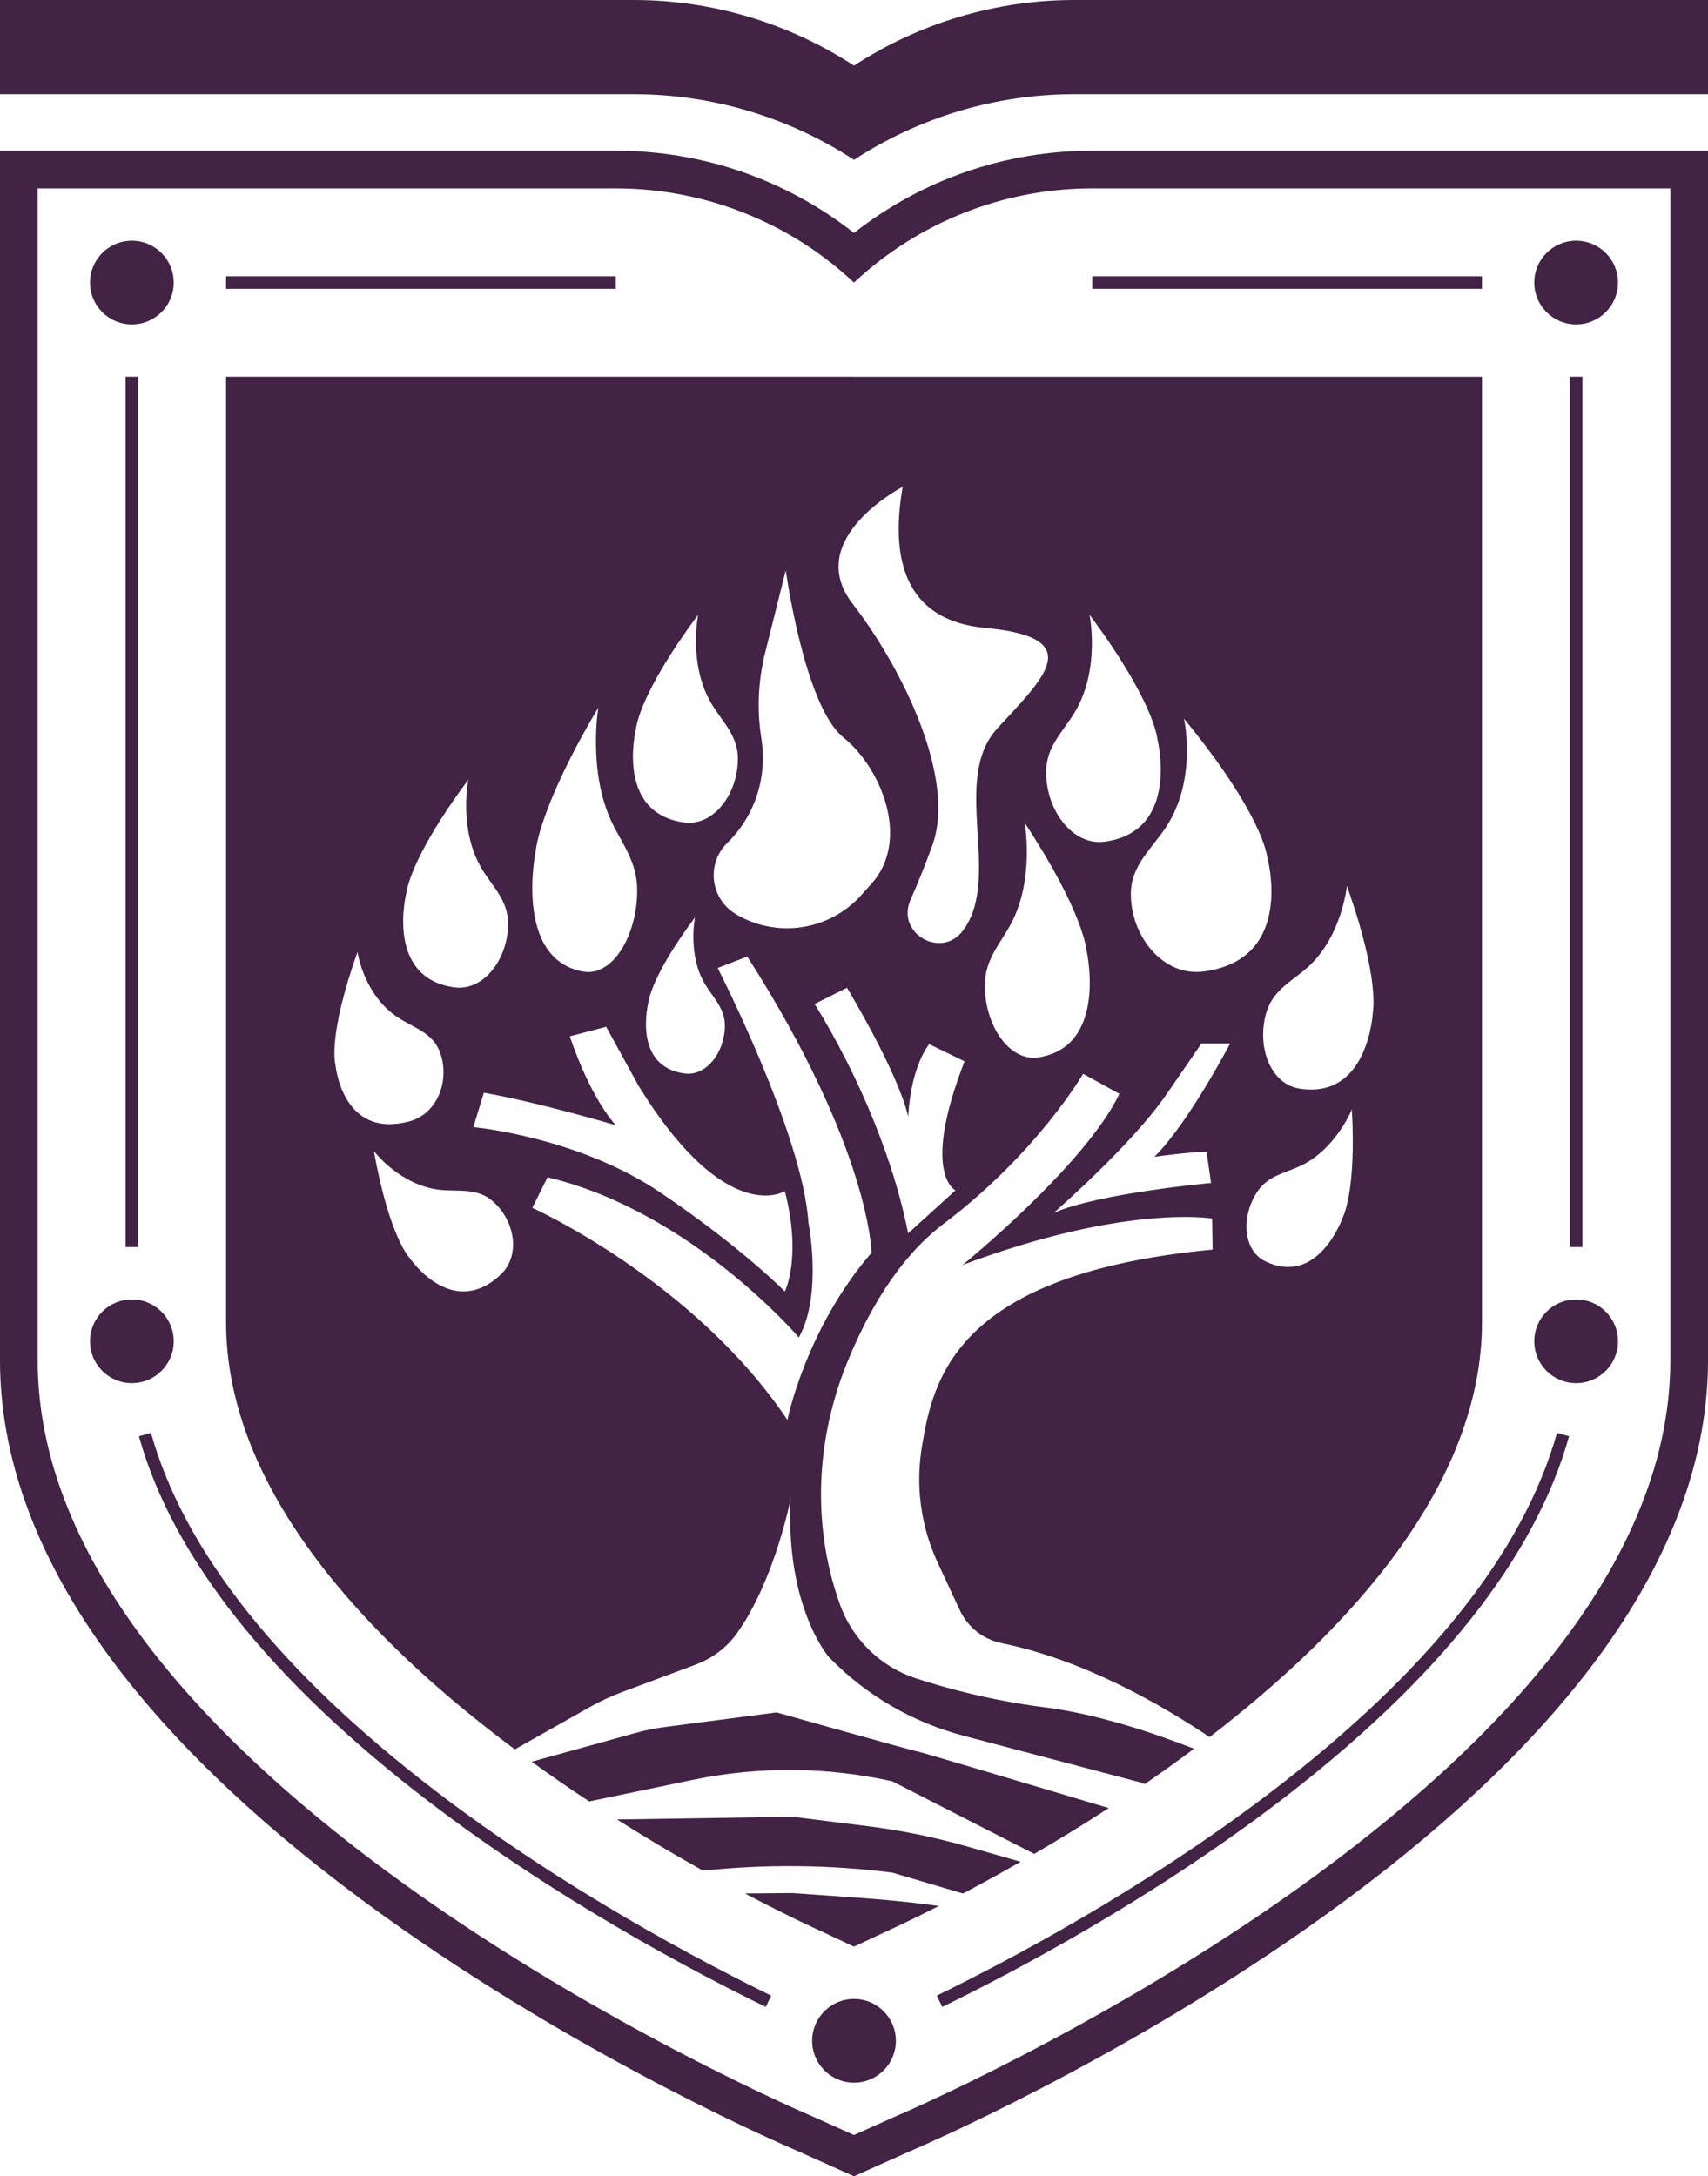 <svg xmlns="http://www.w3.org/2000/svg" id="Capa_1" data-name="Capa 1" viewBox="336 262.5 408 519.86">
    <g fill="#422345">
    <path d="m735,307.5v280c0,102.17-185,180.52-185,180.52l-10,4.48c-5-2.24-10-4.48-10-4.48,0,0-185-78.35-185-180.52v-280h138.1c21.14,0,41.48,8.04,56.9,22.5h0c15.42-14.46,35.76-22.5,56.9-22.5h138.1m9-9h-147.1c-20.79,0-40.71,6.92-56.9,19.65-16.19-12.72-36.11-19.65-56.9-19.65h-147.1v289c0,25.4,10.39,51.28,30.87,76.93,15.88,19.88,37.91,39.74,65.47,59.02,45.94,32.14,91.14,51.58,94.06,52.82l9.92,4.44,3.68,1.65,3.68-1.65,9.92-4.44c2.94-1.25,48.13-20.69,94.06-52.82,27.56-19.28,49.58-39.14,65.47-59.02,20.49-25.65,30.87-51.53,30.87-76.93v-289h0Z"></path>
    <rect x="390" y="328.5" width="93.1" height="3"></rect>
    <rect x="596.9" y="328.5" width="93.1" height="3"></rect>
    <rect x="711" y="352.5" width="3" height="207.9"></rect>
    <path d="m561.08,741.9l-1.31-2.7c16.68-8.12,49.23-25.25,79.85-48.64,37.41-28.57,60.39-57.43,68.3-85.78l2.89.81c-8.09,28.99-31.43,58.39-69.37,87.36-30.83,23.55-63.58,40.78-80.36,48.95Z"></path>
    <path d="m518.92,741.9c-16.78-8.17-49.52-25.4-80.36-48.95-37.94-28.97-61.28-58.37-69.38-87.36l2.89-.81c7.92,28.35,30.9,57.22,68.31,85.79,30.63,23.39,63.18,40.51,79.85,48.64l-1.31,2.7Z"></path>
    <rect x="366" y="352.5" width="3" height="207.9"></rect>
    <circle cx="367.5" cy="330" r="10"></circle>
    <circle cx="712.5" cy="330" r="10"></circle>
    <circle cx="367.5" cy="582.9" r="10"></circle>
    <circle cx="712.5" cy="582.9" r="10"></circle>
    <circle cx="540" cy="750" r="10"></circle>
    <path d="m744,285h-151.33c-18.71,0-37.01,5.45-52.67,15.68h0s0,0,0,0c-15.66-10.23-33.96-15.68-52.67-15.68h-151.33v-22.5h151.33c18.71,0,37.01,5.45,52.67,15.68h0s0,0,0,0c15.66-10.23,33.96-15.68,52.67-15.68h151.33v22.5Z"></path>
    <path d="m554.99,680.83c-.61,0-33.48-9.28-33.48-9.28l-26.64,3.48c-2.42.32-4.82.8-7.17,1.46l-24.7,6.84c4.62,3.34,9.22,6.51,13.74,9.48l24.71-5.14c15.74-3.27,32-3.16,47.69.34l33.92,17.34c5.6-3.27,11.6-6.93,17.79-10.95-19.1-5.71-45.46-13.57-45.85-13.57Z"></path>
    <path d="m540,352.5h-150v225.81c0,40.36,34.14,76.1,68.98,102.07l17.96-10.13c2.42-1.36,4.94-2.54,7.55-3.51l17.7-6.61c3.95-1.48,7.41-4.06,9.86-7.5,9.02-12.65,12.81-32.06,12.81-32.06-1.26,25.95,9.13,37.74,9.13,37.74.09.1.19.19.28.29,8.75,8.97,19.82,15.34,31.94,18.54l42.57,11.23c.21.1.41.22.62.33,3.92-2.69,7.88-5.52,11.83-8.47-10.27-4.02-23.41-8.33-35.63-9.89-12.57-1.6-23.26-4.46-30.79-6.92-8.46-2.76-15.18-9.3-18.18-17.67-.08-.23-.16-.46-.24-.69-6.43-18.49-5.44-38.69,1.88-56.84,4.63-11.48,12.02-24.99,23.13-33.38,22.37-16.89,33.33-35.84,33.33-35.84l8.67,4.79c-8.22,17.12-37.43,40.86-37.43,40.86,39.03-14.61,59.58-11.07,59.58-11.07l.11,7.42c-61.39,5.8-66.82,30.79-69.48,47.36-.61,3.81-.76,7.68-.43,11.53.47,5.49,1.9,10.85,4.22,15.85l5.29,11.37c.82,1.77,2,3.35,3.47,4.65,1.88,1.66,4.17,2.77,6.62,3.27,19.09,3.89,37.41,14.25,49.59,22.41,33.44-25.7,65.07-60.27,65.07-99.12v-225.81h-150Zm78.82,81.66c18.99,23.17,19.85,32.91,19.85,32.91,0,0,7.01,24.72-15.3,27.51-9.52,1.19-17.3-8.4-17.24-18.65.04-6.68,4.97-10.67,8.34-15.75,7.66-11.54,4.35-26.03,4.35-26.03Zm-100-15.92l4.88-19.51s4.43,32.37,13.74,39.9c9.31,7.54,15.99,24.68,6.75,34.96l-2.47,2.75c-7.63,8.5-20.23,10.38-30.01,4.48h0c-6.06-3.66-7.03-12.05-1.96-16.99h0c6.64-6.47,9.58-15.77,8.12-24.92-.89-5.59-1.06-12.69.94-20.67Zm-46.69,91.81l8.67-2.28,7.76,14.15c21,34.01,34.92,25.11,34.92,25.11,4.11,15.98,0,23.97,0,23.97,0,0-10.27-10.5-29.9-23.74-19.63-13.24-44.51-15.52-44.51-15.52l2.51-8.22c13.01,2.28,31.5,7.76,31.5,7.76-6.62-7.53-10.96-21.23-10.96-21.23Zm27.35,8.88c-12.52-1.73-8.59-16.99-8.59-16.99,0,0,.48-6.01,11.13-20.31,0,0-1.85,8.95,2.45,16.07,1.89,3.13,4.66,5.6,4.68,9.72.04,6.32-4.33,12.24-9.67,11.51Zm-11.51-82.56s.64-8,14.8-27.02c0,0-2.46,11.9,3.26,21.38,2.52,4.17,6.2,7.45,6.23,12.93.05,8.41-5.76,16.28-12.86,15.3-16.65-2.3-11.43-22.6-11.43-22.6Zm-24,29.41s.68-10.16,14.95-34.25c0,0-2.53,15.11,3.14,27.2,2.49,5.32,6.15,9.52,6.15,16.49,0,10.69-5.85,20.66-12.94,19.36-16.64-3.04-11.3-28.81-11.3-28.81Zm-30.89,9.98s.64-8,14.8-27.02c0,0-2.46,11.9,3.26,21.38,2.52,4.17,6.2,7.45,6.23,12.93.05,8.41-5.76,16.28-12.86,15.3-16.65-2.3-11.43-22.6-11.43-22.6Zm-16.97,40.97s-1.91-6.55,5.29-26.83c0,0,1.44,10.31,9.72,15.69,3.64,2.36,8.09,3.6,9.84,7.92,2.68,6.63-.25,15-7.15,16.85-16.19,4.35-17.69-13.62-17.69-13.62Zm39.47,50.26c-11.67,10.92-21.71-3.97-21.71-3.97,0,0-4.82-4.83-8.57-25.57,0,0,6.25,8.29,15.92,9.28,4.25.43,8.64-.47,12.23,2.5,5.51,4.55,7.09,13.1,2.12,17.76Zm68.52,34.7c-22.37-33.33-60.95-50.67-60.95-50.67l3.65-7.3c34.47,8.22,60.03,38.27,60.03,38.27,5.71-10.27,2.28-27.47,2.28-27.47-1.37-21.15-21.68-60.79-21.68-60.79l7.08-2.74c29.45,46.11,29.67,70.76,29.67,70.76-15.75,18.26-20.09,39.95-20.09,39.95Zm40.14-54.85l-11.3,10.27c-5.93-29.67-22.37-54.78-22.37-54.78l7.76-3.88c13.24,22.37,14.61,30.82,14.61,30.82.68-12.33,5.02-17.35,5.02-17.35l8.45,4.11c-10.5,26.93-2.17,30.82-2.17,30.82Zm2.17-62.6c-.09.13-.17.25-.26.38-5.1,7.22-16.24.87-12.64-7.2,1.5-3.37,3.28-7.67,5.21-13,5.76-15.89-7.09-42.2-19.06-57.71-11.97-15.52,11.97-27.93,11.97-27.93-3.4,19.42,2.08,32.07,19.63,33.7,24.78,2.3,14.06,11.97,2.98,24.02s.89,34.94-7.82,47.75Zm17.69,30.83c-7.1,1.11-12.9-7.77-12.85-17.27.04-6.19,3.72-9.9,6.24-14.61,5.73-10.71,3.28-24.14,3.28-24.14,14.15,21.47,14.78,30.5,14.78,30.5,0,0,5.2,22.92-11.45,25.53Zm15.84-51.52c-7.76,1.07-14.1-7.53-14.05-16.72.03-5.99,4.06-9.58,6.81-14.13,6.25-10.35,3.56-23.36,3.56-23.36,15.47,20.78,16.17,29.52,16.17,29.52,0,0,5.7,22.18-12.49,24.69Zm11.8,75.29s8.67-1.22,12.48-1.22l1.07,7.46s-26.78,2.43-37.59,7.15c0,0,18.57-16.13,26.93-28.3l8.37-12.17h6.85s-10.04,19.17-18.11,27.09Zm45.02,14.45s-5.77,16.63-18.49,10.51c-5.43-2.61-5.83-10.81-1.9-16.68,2.57-3.82,6.67-4.41,10.36-6.16,8.4-3.98,12.2-13.45,12.2-13.45,1.09,19.89-2.18,25.78-2.18,25.78Zm7.18-49s-.98,20.94-17.57,18.24c-7.08-1.15-10.31-10.38-7.79-18.41,1.64-5.23,6.13-7.29,9.76-10.53,8.25-7.38,9.4-19.48,9.4-19.48,7.94,22.35,6.2,30.18,6.2,30.18Z"></path>
    <path d="m549.13,709.82l16.9,4.99c4.11-2.17,8.75-4.7,13.77-7.58l-12.54-3.59c-7.94-2.28-16.05-3.93-24.25-4.95l-17.7-2.21-41.92.65c7.32,4.63,14.29,8.72,20.55,12.23,14.95-1.59,30.31-1.45,45.17.46Z"></path>
    <path d="m543.02,715.97l-17.7-1.27-11.37.1c11.15,5.89,18.35,9.09,18.35,9.09,0,0,3.85,1.81,7.69,3.61,3.85-1.81,7.69-3.61,7.69-3.61,0,0,4.79-2.13,12.6-6.1-5.7-.78-11.46-1.39-17.27-1.81Z"></path>
  </g>
</svg>